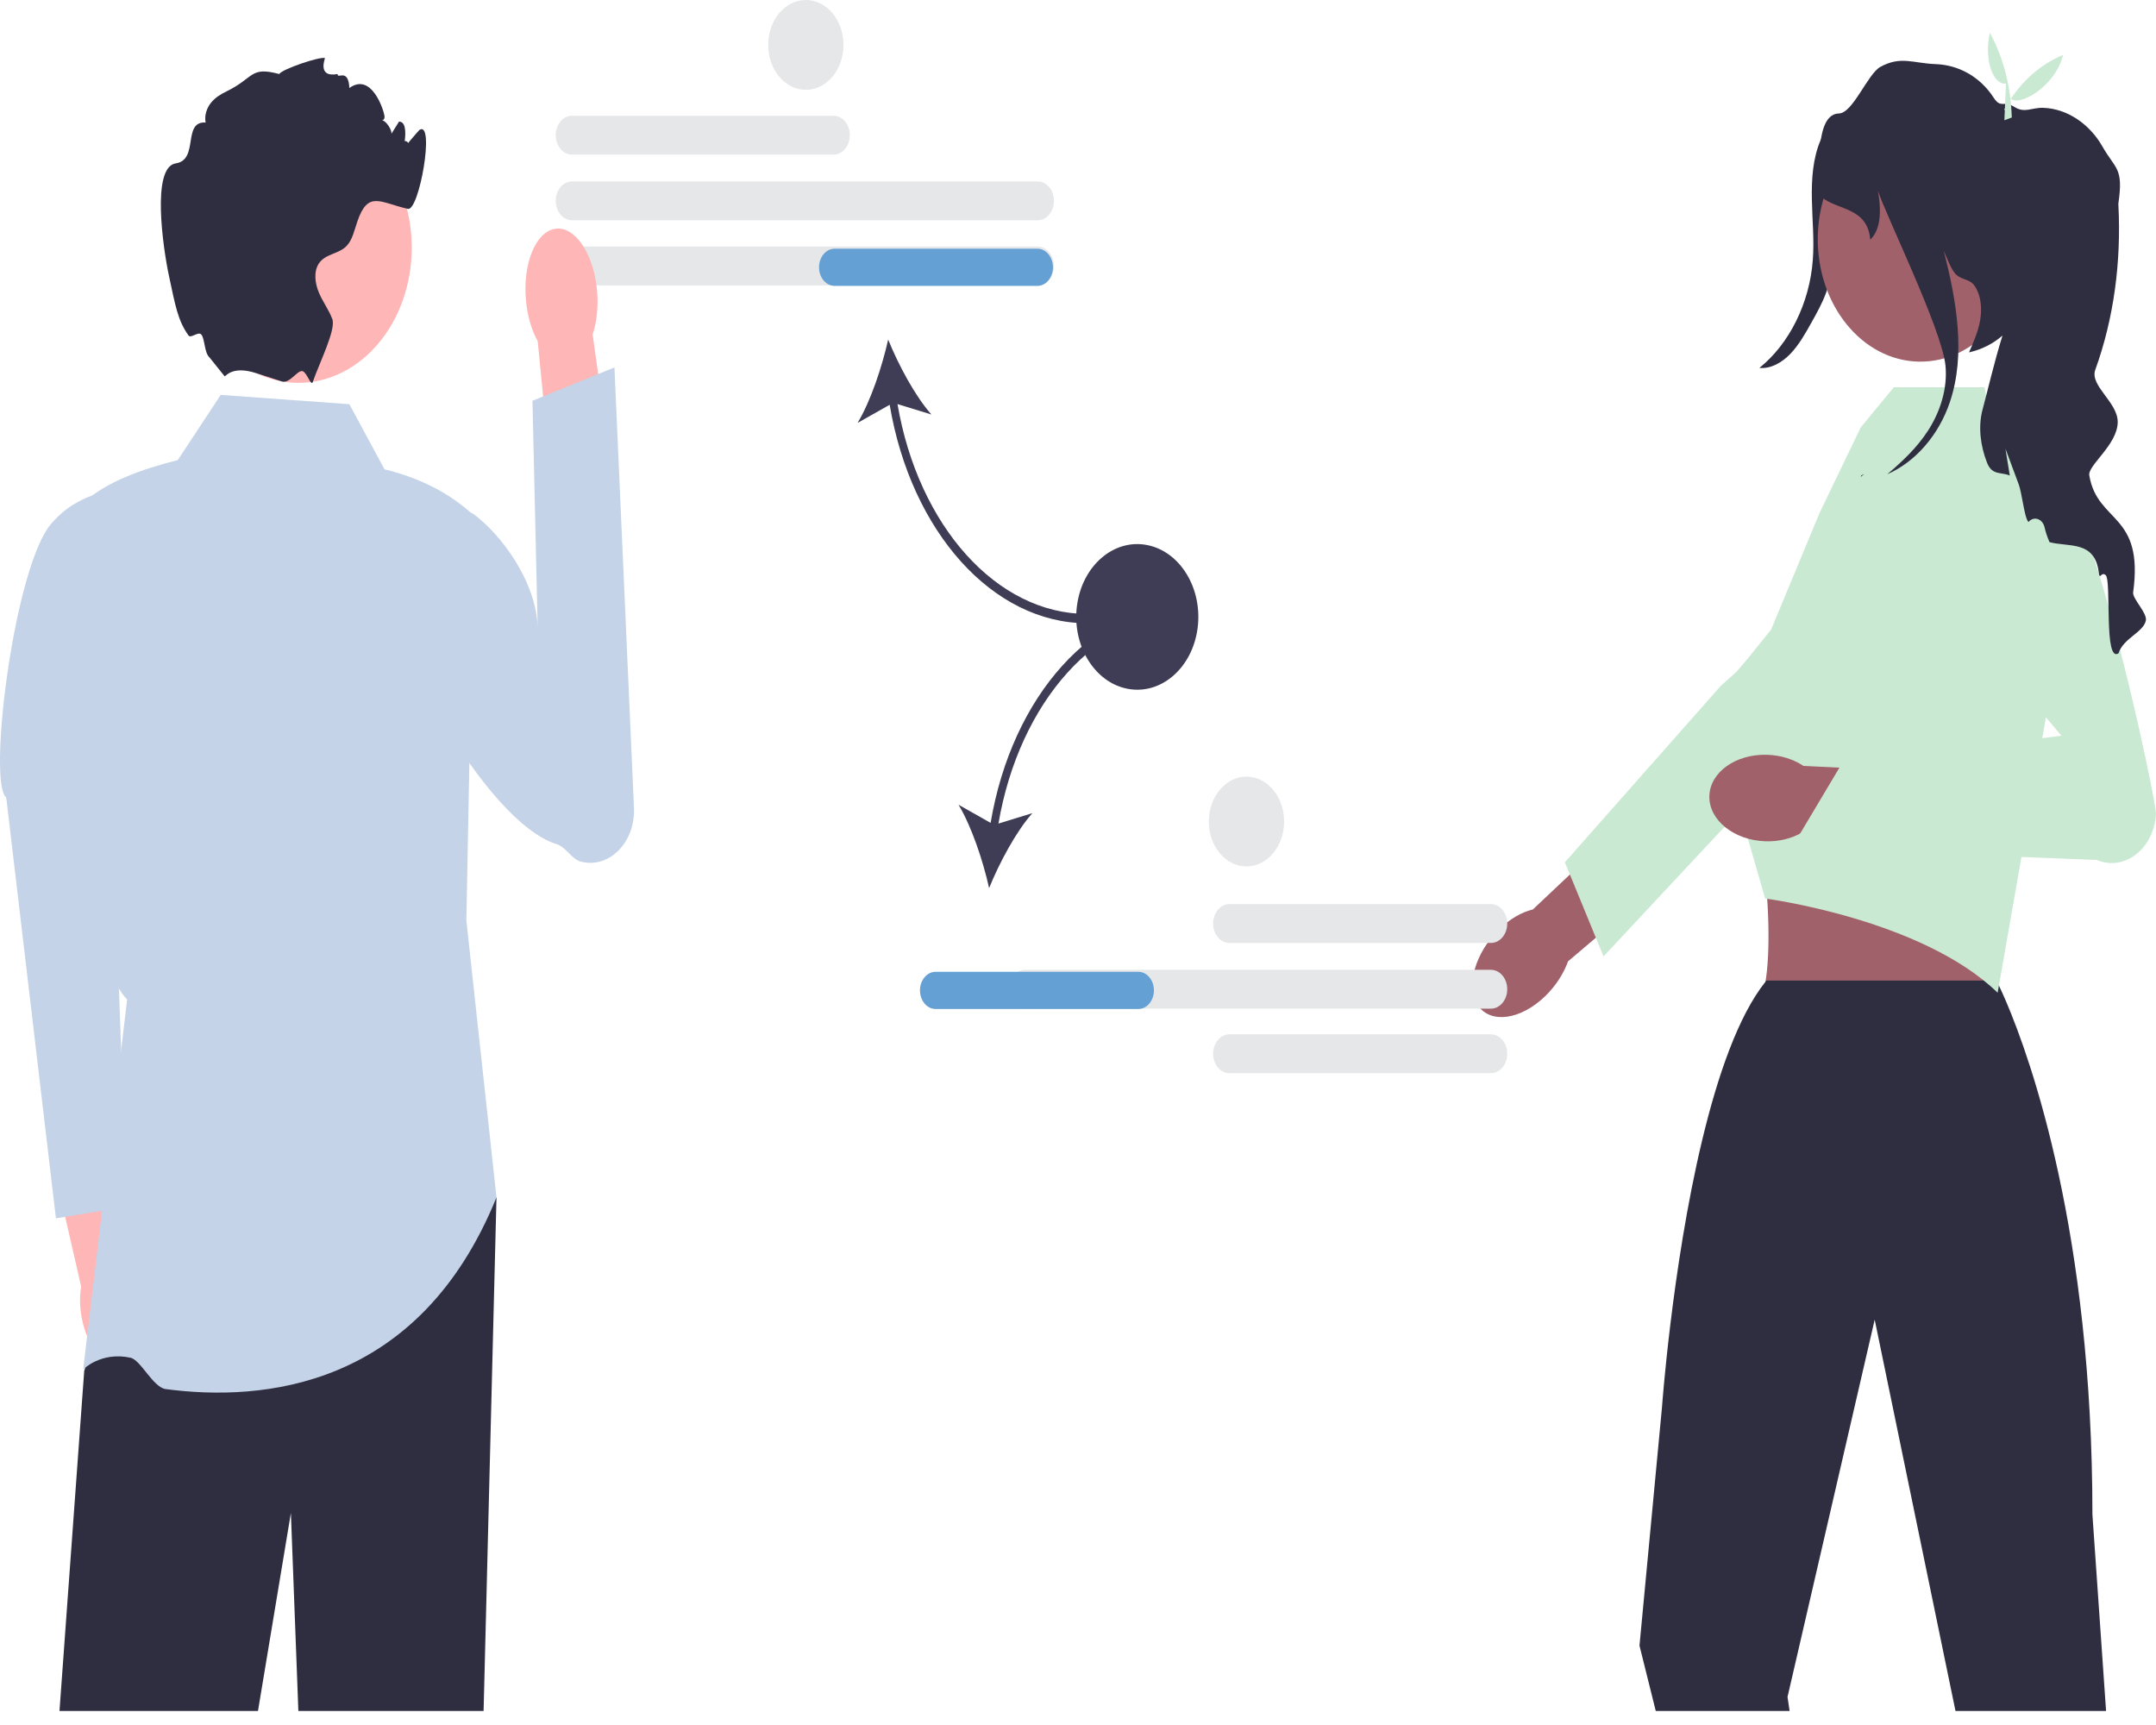 <svg width="100" height="80" viewBox="0 0 100 80" fill="none" xmlns="http://www.w3.org/2000/svg">
<g clip-path="url(#clip0_28_743)">
<path d="M38.662 7.169H26.53C26.113 7.169 25.775 6.765 25.775 6.268C25.775 5.772 26.113 5.368 26.53 5.368H38.662C39.078 5.368 39.417 5.772 39.417 6.268C39.417 6.765 39.078 7.169 38.662 7.169Z" fill="#E6E7E8"/>
<path d="M48.13 10.216H26.53C26.113 10.216 25.775 9.812 25.775 9.315C25.775 8.819 26.113 8.415 26.53 8.415H48.13C48.547 8.415 48.885 8.819 48.885 9.315C48.885 9.812 48.547 10.216 48.13 10.216Z" fill="#E6E7E8"/>
<path d="M48.13 13.235H26.53C26.113 13.235 25.775 12.831 25.775 12.335C25.775 11.838 26.113 11.434 26.53 11.434H48.13C48.547 11.434 48.885 11.838 48.885 12.335C48.885 12.831 48.547 13.235 48.13 13.235Z" fill="#E6E7E8"/>
<path d="M50.418 28.904V28.472C46.243 28.472 42.597 24.405 41.628 18.74L43.201 19.223C42.44 18.363 41.672 16.924 41.195 15.748C40.913 17.011 40.387 18.597 39.777 19.613L41.265 18.773C42.255 24.666 46.057 28.904 50.418 28.904Z" fill="#3F3D56"/>
<path d="M48.839 12.397C48.839 12.872 48.515 13.259 48.116 13.259H38.712C38.313 13.259 37.988 12.872 37.988 12.397C37.988 11.921 38.313 11.534 38.712 11.534H48.116C48.515 11.534 48.839 11.921 48.839 12.397Z" fill="#65A0D4"/>
<path d="M6.493 60.452C6.35 59.857 6.105 59.35 5.813 58.989L4.752 53.224L2.441 53.899L3.766 59.674C3.678 60.163 3.696 60.746 3.839 61.34C4.166 62.699 5.025 63.601 5.758 63.355C6.491 63.11 6.82 61.81 6.493 60.452Z" fill="#FFB6B6"/>
<path d="M6.173 22.636C6.173 22.636 3.677 22.533 2.23 24.474C0.572 26.889 -0.561 36.35 0.29 36.988L2.594 56.503L5.881 55.964L5.037 32.549L6.173 22.636Z" fill="#C5D3E8"/>
<path d="M23.028 55.531L22.43 79.349H13.839L13.492 70.168L11.966 79.349H2.759L3.907 63.566L5.094 60.247L5.897 57.997L23.028 55.531Z" fill="#2F2E41"/>
<path d="M16.205 18.745L10.237 18.314L8.248 21.334C6.529 21.772 4.978 22.338 3.907 23.274C4.163 32.317 3.601 44.074 5.897 46.351L3.858 63.51C3.858 63.51 4.68 62.67 6.053 62.967C6.528 63.069 7.101 64.344 7.684 64.421C12.163 65.015 19.428 64.404 23.028 55.531L21.631 42.685L21.992 23.922C20.862 22.856 19.456 22.163 17.833 21.765L16.205 18.745Z" fill="#C5D3E8"/>
<path d="M27.694 13.496C27.759 14.244 27.677 14.947 27.488 15.511L28.482 22.587L25.644 23.053L24.941 15.825C24.659 15.319 24.458 14.65 24.393 13.903C24.245 12.195 24.864 10.719 25.776 10.607C26.688 10.494 27.546 11.788 27.694 13.496Z" fill="#FFB6B6"/>
<path d="M18.261 24.462C17.963 24.985 18.046 25.572 17.975 26.278C17.674 29.275 22.49 38.132 25.823 39.151C26.26 39.285 26.509 39.848 26.95 39.961C28.258 40.296 29.475 39.058 29.405 37.466L28.499 17.04L24.697 18.587L24.94 29.191C24.916 26.994 23.224 24.758 21.943 23.827C21.943 23.827 19.347 22.55 18.261 24.462Z" fill="#C5D3E8"/>
<path d="M13.84 17.756C16.744 17.756 19.097 14.949 19.097 11.487C19.097 8.025 16.744 5.218 13.84 5.218C10.937 5.218 8.584 8.025 8.584 11.487C8.584 14.949 10.937 17.756 13.84 17.756Z" fill="#FFB6B6"/>
<path d="M18.737 6.884C18.692 6.897 19.429 6.04 19.46 6.021C20.184 5.59 19.441 9.806 18.918 9.687C17.632 9.396 17.077 8.818 16.578 10.261C16.438 10.662 16.352 11.115 16.08 11.402C15.708 11.792 15.089 11.76 14.785 12.226C14.541 12.601 14.612 13.153 14.793 13.576C14.973 14.001 15.248 14.361 15.413 14.794C15.597 15.282 14.811 16.832 14.511 17.704V17.706L14.509 17.711C14.429 17.939 14.239 17.281 14.039 17.215C13.8 17.137 13.447 17.811 13.066 17.689C13.064 17.689 13.062 17.686 13.06 17.686C12.697 17.566 12.291 17.436 11.89 17.307H11.888C10.758 16.94 10.472 17.466 10.418 17.451L9.716 16.576C9.475 16.367 9.502 15.692 9.333 15.51C9.194 15.362 8.848 15.705 8.746 15.562C8.245 14.863 8.13 14.164 7.835 12.784C7.566 11.523 7.007 7.746 8.155 7.576C9.239 7.414 8.447 5.615 9.537 5.682C9.472 5.354 9.593 5.003 9.79 4.761C9.986 4.518 10.246 4.367 10.508 4.237C11.801 3.608 11.586 3.066 12.95 3.433C13.085 3.206 14.825 2.616 15.071 2.692C15.089 2.696 14.691 3.616 15.662 3.433C15.626 3.698 16.156 3.123 16.205 4.08C17.241 3.339 17.798 5.113 17.833 5.374C17.878 5.7 17.466 5.534 17.741 5.583C17.903 5.613 18.182 6.008 18.155 6.204C18.272 6.014 18.39 5.827 18.509 5.637C18.531 5.639 18.551 5.643 18.572 5.648C19.122 5.773 18.492 7.916 18.515 7.248C18.556 6.021 19.285 6.739 18.737 6.884Z" fill="#2F2E41"/>
<path d="M85.79 5.598C85.596 7.502 85.384 9.403 85.154 11.301C85.06 12.072 84.961 12.853 84.701 13.568C84.524 14.055 84.275 14.501 84.028 14.943C83.736 15.466 83.439 15.995 83.042 16.409C82.645 16.822 82.129 17.112 81.604 17.063C82.998 15.945 83.934 14.052 84.082 12.057C84.152 11.118 84.056 10.175 84.038 9.234C84.02 8.292 84.086 7.318 84.45 6.483C84.814 5.647 85.534 4.978 86.323 5.002L85.79 5.598Z" fill="#2F2E41"/>
<path d="M71.665 46.203C70.531 47.3 69.138 47.491 68.552 46.631C67.967 45.77 68.412 44.183 69.546 43.087C70.042 42.606 70.588 42.3 71.095 42.179L75.949 37.603L77.701 40.365L72.73 44.583C72.526 45.149 72.162 45.723 71.665 46.203Z" fill="#A0616A"/>
<path d="M72.582 39.991L79.815 31.807L80.539 31.16C80.539 31.16 84.691 26.336 85.766 26.226C86.221 26.179 86.677 26.314 87.06 26.612C87.68 27.091 88.001 27.88 88.001 28.675C88.001 29.339 87.776 30.007 87.317 30.498L80.695 37.587L77.879 40.603L74.375 44.354L74.019 43.489L72.815 40.557L72.582 39.991Z" fill="#C9E9D2"/>
<path d="M88.048 34.452L80.806 37.097C82.019 37.505 82.526 46.315 81.398 46.589C81.398 46.589 93.4 47.607 92.745 46.589C91.947 45.348 93.017 37.101 93.528 37.097L88.048 34.452Z" fill="#A0616A"/>
<path d="M97.684 79.349L97.051 70.239C97.051 66.981 96.874 64.037 96.59 61.412C95.452 50.877 92.6 45.476 92.6 45.476H81.93C81.916 45.496 81.901 45.511 81.887 45.53L81.885 45.532C79.368 48.688 78.058 56.622 77.476 61.412C77.199 63.692 77.087 65.26 77.087 65.26L76.043 76.319L76.798 79.349H83.006L82.909 78.7L86.904 61.412L86.952 61.201L86.996 61.412L90.7 79.349L97.684 79.349Z" fill="#2F2E41"/>
<path d="M82.149 29.197L84.404 23.77L86.303 19.826L87.84 17.959H92.044L92.436 19.826L94.784 21.382L95.615 29.162L92.656 46.041C89.133 42.618 81.872 41.67 81.872 41.67L80.695 37.587L79.918 32.669L79.824 32.081L82.149 29.197Z" fill="#C9E9D2"/>
<path d="M81.879 39.016C80.419 38.967 79.257 38.029 79.284 36.921C79.31 35.813 80.514 34.955 81.974 35.005C82.613 35.026 83.195 35.218 83.645 35.52L89.827 35.822L89.647 39.279L83.571 38.614C83.108 38.885 82.517 39.038 81.879 39.016Z" fill="#A0616A"/>
<path d="M89.785 27.217L95.617 34.122L85.459 35.362L83.098 39.322L97.257 39.882C98.534 40.424 99.895 39.371 100 37.759C100.035 37.215 97.127 23.402 95.366 22.119C93.302 20.616 89.785 27.217 89.785 27.217Z" fill="#C9E9D2"/>
<path d="M93.836 11.184C93.878 8.048 91.781 5.465 89.151 5.414C86.521 5.363 84.355 7.865 84.312 11.001C84.27 14.137 86.367 16.72 88.997 16.771C91.627 16.822 93.793 14.32 93.836 11.184Z" fill="#A0616A"/>
<path d="M99.528 28.788C99.409 29.327 98.479 29.605 98.262 30.297C97.571 30.767 97.945 26.926 97.667 26.674C97.452 26.482 97.394 26.946 97.345 26.547C97.161 25.05 95.954 25.384 95.061 25.143C94.96 24.908 94.882 24.679 94.831 24.457C94.741 24.056 94.329 23.916 94.084 24.211C93.974 24.095 93.894 23.683 93.817 23.271C93.761 22.971 93.704 22.671 93.639 22.481L93.017 20.808L93.218 22.054C92.811 21.88 92.401 22.061 92.164 21.461C91.86 20.691 91.739 19.79 91.959 18.981C92.16 18.248 92.498 16.779 92.88 15.563C92.448 15.936 91.929 16.207 91.326 16.343C91.54 15.86 91.757 15.369 91.847 14.832C91.936 14.295 91.882 13.697 91.596 13.27C91.361 12.919 91.013 13.007 90.721 12.725C90.493 12.505 90.296 11.942 90.158 11.633C90.744 13.956 91.187 16.423 90.442 18.64C89.927 20.176 88.841 21.425 87.539 21.992C88.232 21.401 88.908 20.771 89.427 19.969C89.983 19.108 90.344 18.021 90.234 16.943C90.06 15.25 87.427 9.895 87.103 8.842C87.281 9.871 87.212 10.674 86.745 11.116C86.624 9.623 85.261 9.759 84.517 9.162C84.517 9.162 83.942 5.286 85.291 5.262C85.942 5.252 86.624 3.427 87.216 3.101C88.16 2.582 88.738 2.935 89.785 2.974C90.831 3.011 91.835 3.548 92.473 4.533C92.808 5.049 92.93 4.639 93.433 4.96C93.911 5.264 94.233 4.982 94.773 5.001C95.857 5.036 96.907 5.726 97.515 6.794C98.123 7.863 98.497 7.764 98.257 9.418C98.253 9.438 98.253 9.476 98.257 9.535C98.389 12.14 98.05 14.752 97.184 17.15C96.916 17.888 98.226 18.649 98.224 19.57C98.222 20.64 96.777 21.614 96.911 22.072C97.294 24.274 99.448 23.784 98.94 27.47C98.899 27.77 99.608 28.427 99.528 28.788Z" fill="#2F2E41"/>
<path d="M86.335 22.044C86.374 22.029 86.414 22.011 86.454 21.992C86.403 22.035 86.354 22.076 86.304 22.119L86.335 22.044Z" fill="#2F2E41"/>
<path d="M93.042 3.873C92.524 3.965 91.998 2.94 92.292 1.519C92.933 2.688 93.261 4.004 93.312 5.449L92.967 5.577L93.042 3.873Z" fill="#C9E9D2"/>
<path d="M95.689 2.547C95.336 4.041 93.541 5.04 93.224 4.521L93.187 5.411L92.965 5.071C93.609 3.929 94.487 3.053 95.689 2.547Z" fill="#C9E9D2"/>
<path d="M56.267 42.831C56.267 42.334 56.605 41.93 57.022 41.93H69.154C69.57 41.93 69.909 42.334 69.909 42.831C69.909 43.327 69.57 43.731 69.154 43.731H57.022C56.605 43.731 56.267 43.327 56.267 42.831Z" fill="#E6E7E8"/>
<path d="M56.267 48.869C56.267 48.373 56.605 47.969 57.022 47.969H69.154C69.57 47.969 69.909 48.373 69.909 48.869C69.909 49.366 69.57 49.77 69.154 49.77H57.022C56.605 49.77 56.267 49.366 56.267 48.869Z" fill="#E6E7E8"/>
<path d="M47.553 46.778C47.137 46.778 46.798 46.374 46.798 45.877C46.798 45.381 47.137 44.977 47.553 44.977H69.154C69.57 44.977 69.909 45.381 69.909 45.877C69.909 46.374 69.57 46.778 69.154 46.778H47.553Z" fill="#E6E7E8"/>
<path d="M45.947 38.162L44.459 37.321C45.069 38.337 45.596 39.924 45.877 41.187C46.354 40.011 47.123 38.571 47.883 37.712L46.31 38.194C47.28 32.529 50.925 28.462 55.1 28.462V28.031C50.74 28.031 46.937 32.268 45.947 38.162Z" fill="#3F3D56"/>
<path d="M52.798 46.794H43.394C42.995 46.794 42.67 46.407 42.67 45.931C42.67 45.456 42.995 45.069 43.394 45.069H52.798C53.197 45.069 53.522 45.456 53.522 45.931C53.522 46.407 53.197 46.794 52.798 46.794Z" fill="#65A0D4"/>
<path d="M55.545 29.151C55.795 27.31 54.747 25.576 53.203 25.277C51.66 24.978 50.205 26.228 49.955 28.069C49.704 29.91 50.752 31.645 52.296 31.943C53.84 32.242 55.294 30.992 55.545 29.151Z" fill="#3F3D56"/>
<path d="M37.377 4.166C38.342 4.166 39.123 3.233 39.123 2.083C39.123 0.933 38.342 0 37.377 0C36.412 0 35.63 0.933 35.63 2.083C35.63 3.233 36.412 4.166 37.377 4.166Z" fill="#E6E7E8"/>
<path d="M57.813 40.182C58.778 40.182 59.56 39.25 59.56 38.1C59.56 36.949 58.778 36.017 57.813 36.017C56.849 36.017 56.067 36.949 56.067 38.1C56.067 39.25 56.849 40.182 57.813 40.182Z" fill="#E6E7E8"/>
</g>
<defs>
<clipPath id="clip0_28_743">
<rect width="100" height="79.349" fill="white"/>
</clipPath>
</defs>
</svg>

